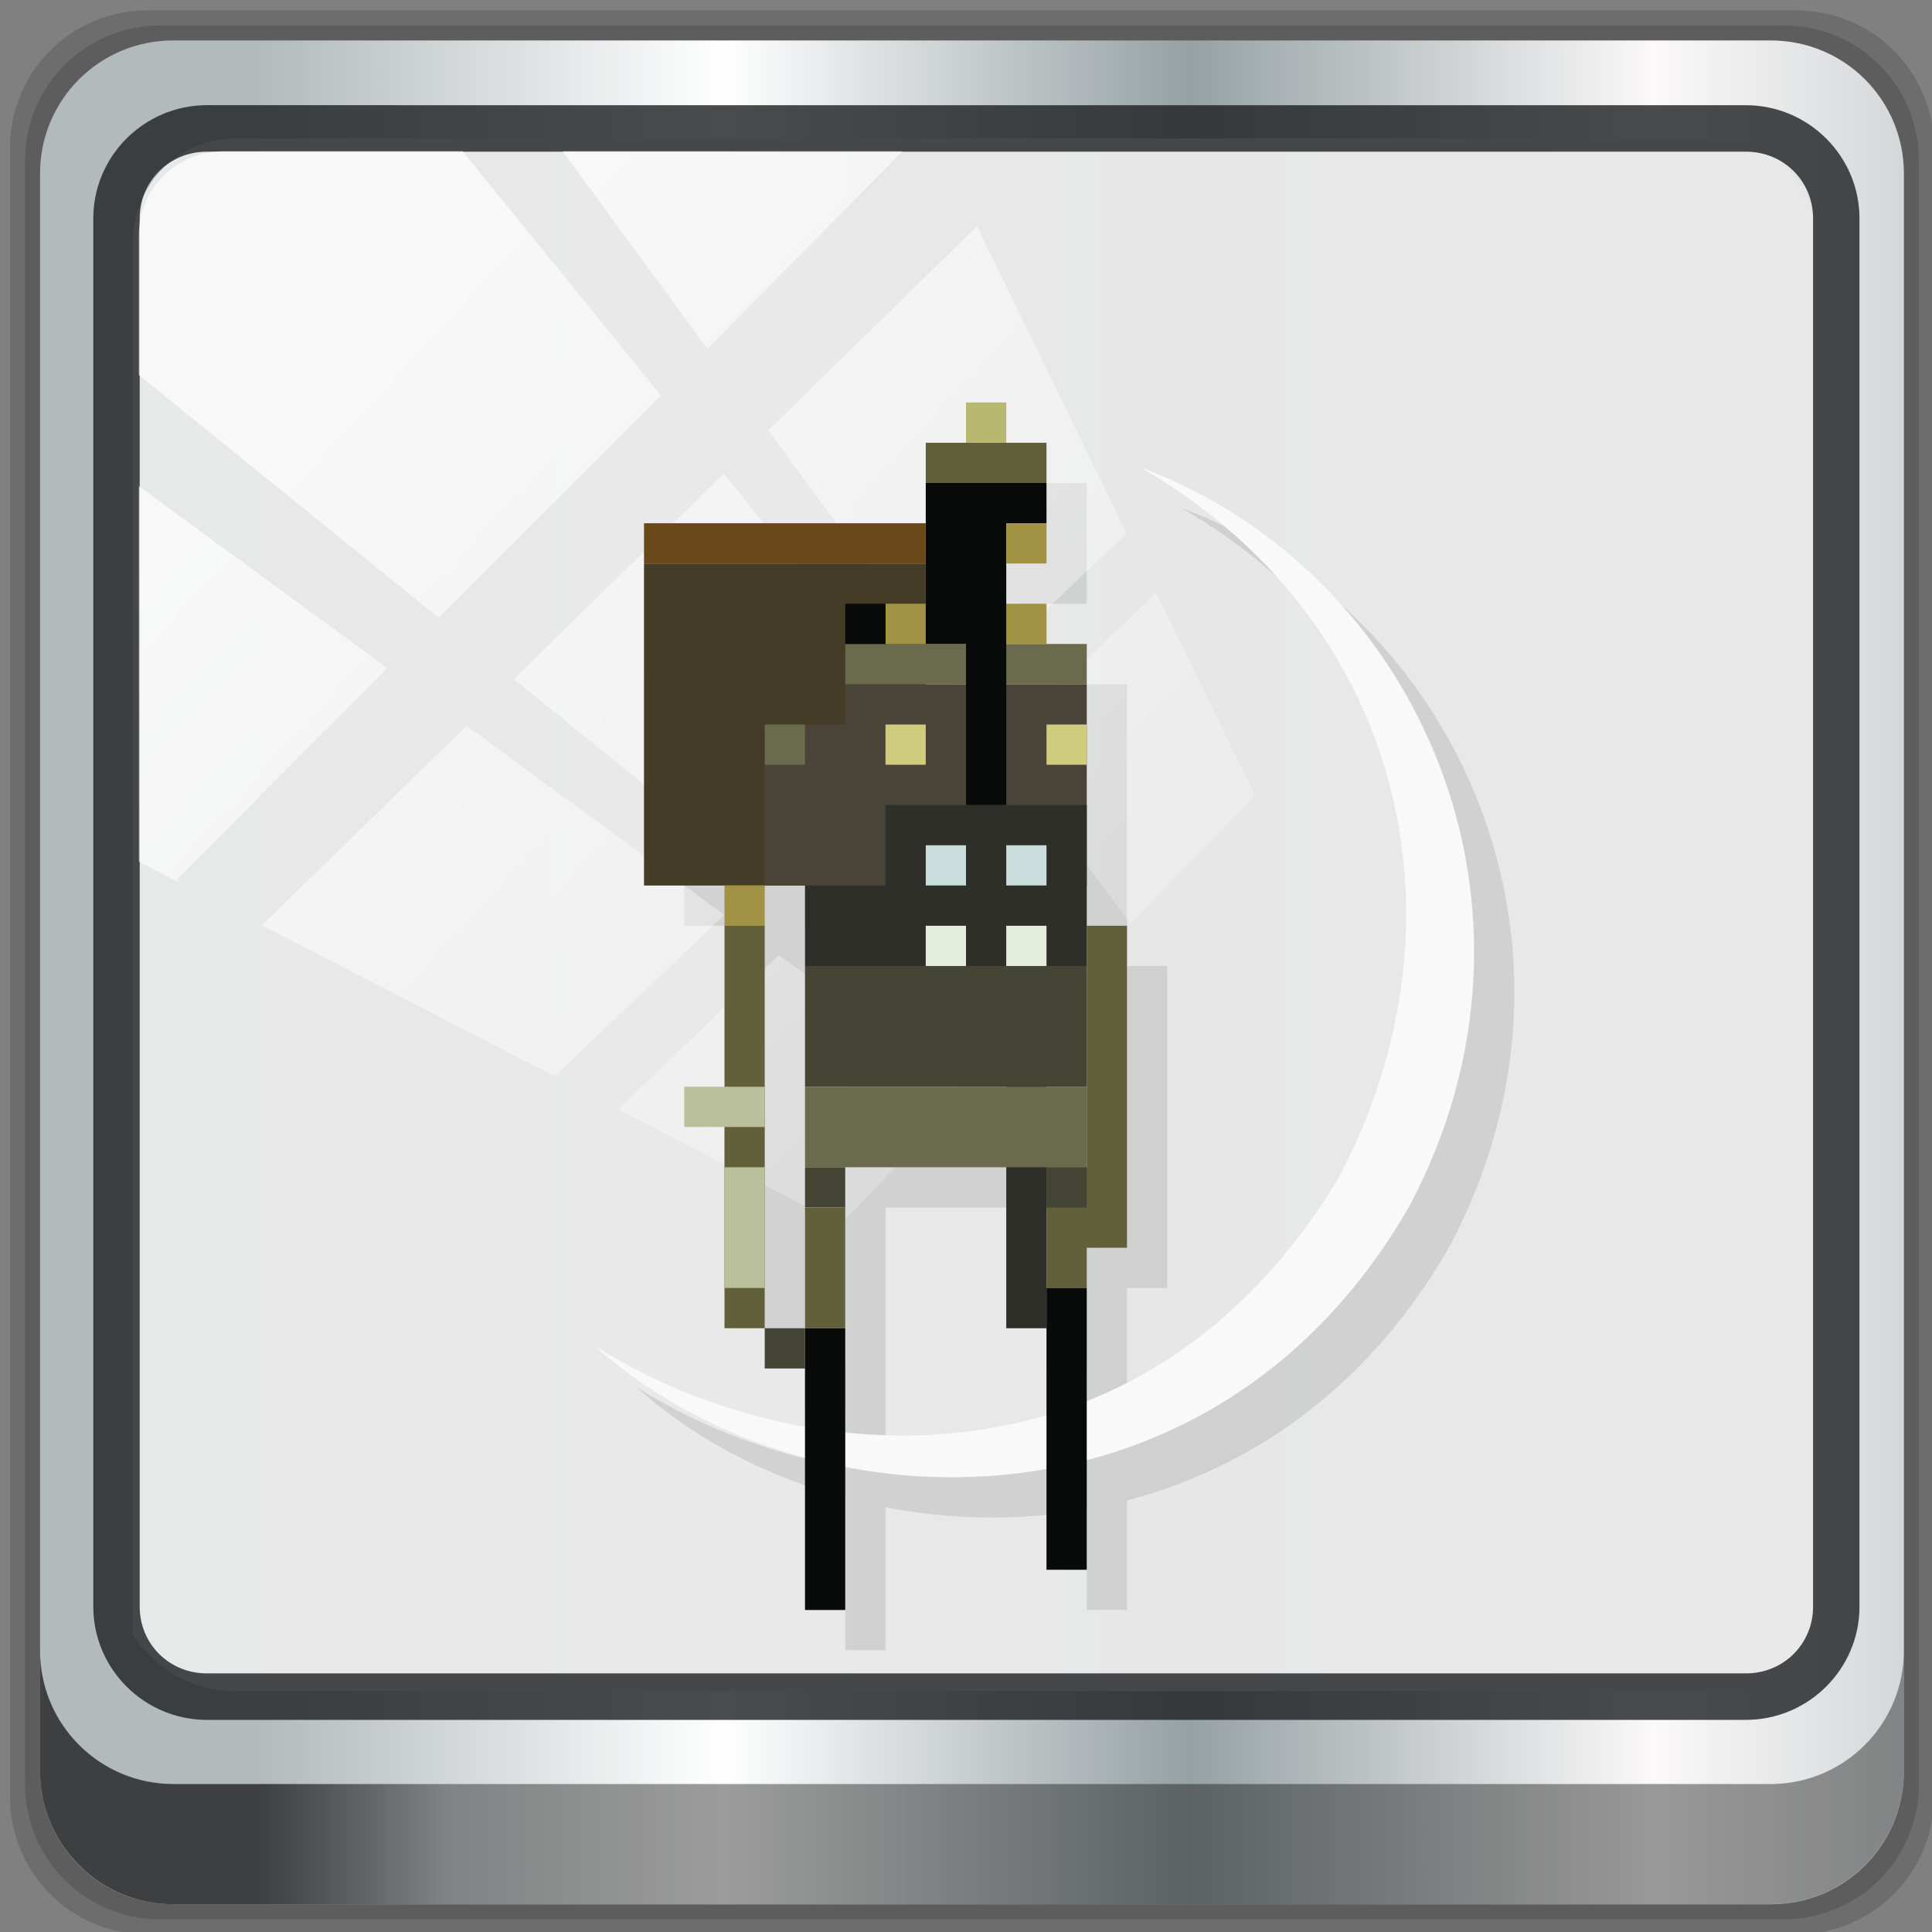 <?xml version="1.0" encoding="UTF-8" standalone="no"?>
<svg
   xmlns:dc="http://purl.org/dc/elements/1.1/"
   xmlns:cc="http://creativecommons.org/ns#"
   xmlns:rdf="http://www.w3.org/1999/02/22-rdf-syntax-ns#"
   xmlns:svg="http://www.w3.org/2000/svg"
   xmlns="http://www.w3.org/2000/svg"
   xmlns:xlink="http://www.w3.org/1999/xlink"
   xmlns:sodipodi="http://sodipodi.sourceforge.net/DTD/sodipodi-0.dtd"
   xmlns:inkscape="http://www.inkscape.org/namespaces/inkscape"
   viewBox="0 0 48 48"
   version="1.1"
   id="svg1081"
   sodipodi:docname="steam_icon_204060.svg"
   inkscape:version="0.92.2 5c3e80d, 2017-08-06">
  <rect x="0" y="0" width="48" height="48" fill="#808080" stroke="none"/>
  <sodipodi:namedview
     pagecolor="#ffffff"
     bordercolor="#666666"
     borderopacity="1"
     objecttolerance="10"
     gridtolerance="10"
     guidetolerance="10"
     inkscape:pageopacity="0"
     inkscape:pageshadow="2"
     inkscape:window-width="1280"
     inkscape:window-height="974"
     id="namedview1083"
     showgrid="false"
     inkscape:zoom="7.4326172"
     inkscape:cx="6.7113389"
     inkscape:cy="24"
     inkscape:window-x="0"
     inkscape:window-y="21"
     inkscape:window-maximized="1"
     inkscape:current-layer="svg1081" />
  <defs
     id="defs979">
    <linearGradient
       id="linearGradient3764"
       x1="1"
       x2="47"
       gradientUnits="userSpaceOnUse"
       gradientTransform="matrix(0,-1,1,0,-1.5e-6,48)">
      <stop
         style="stop-color:#989898;stop-opacity:1"
         id="stop964" />
      <stop
         offset="1"
         style="stop-color:#a2a2a2;stop-opacity:1"
         id="stop966" />
    </linearGradient>
    <clipPath
       id="clipPath-456758850">
      <g
         transform="translate(0,-1004.362)"
         id="g971">
        <path
           d="m -24 13 c 0 1.105 -0.672 2 -1.5 2 -0.828 0 -1.5 -0.895 -1.5 -2 0 -1.105 0.672 -2 1.5 -2 0.828 0 1.5 0.895 1.5 2 z"
           transform="matrix(15.333,0,0,11.5,415,878.862)"
           style="fill:#1890d0"
           id="path969" />
      </g>
    </clipPath>
    <clipPath
       id="clipPath-471247578">
      <g
         transform="translate(0,-1004.362)"
         id="g976">
        <path
           d="m -24 13 c 0 1.105 -0.672 2 -1.5 2 -0.828 0 -1.5 -0.895 -1.5 -2 0 -1.105 0.672 -2 1.5 -2 0.828 0 1.5 0.895 1.5 2 z"
           transform="matrix(15.333,0,0,11.5,415,878.862)"
           style="fill:#1890d0"
           id="path974" />
      </g>
    </clipPath>
    <linearGradient
       inkscape:collect="always"
       xlink:href="#linearGradient6139-0"
       id="linearGradient4071"
       gradientUnits="userSpaceOnUse"
       gradientTransform="matrix(0.551,0,0,0.551,3.106,1.821)"
       x1="6"
       y1="47"
       x2="90"
       y2="47" />
    <linearGradient
       id="linearGradient6139-0">
      <stop
         id="stop6141-2"
         offset="0"
         style="stop-color:#b2babc;stop-opacity:1" />
      <stop
         style="stop-color:#ffffff;stop-opacity:1;"
         offset="0.25"
         id="stop6151-0" />
      <stop
         style="stop-color:#96a1a4;stop-opacity:1"
         offset="0.5"
         id="stop6147-1" />
      <stop
         id="stop6149-4"
         offset="0.75"
         style="stop-color:#fbf9f9;stop-opacity:1;" />
      <stop
         id="stop6143-4"
         offset="1"
         style="stop-color:#b2b9bc;stop-opacity:1" />
    </linearGradient>
    <linearGradient
       gradientTransform="matrix(0.498,0,0,0.498,5.667,3.831)"
       inkscape:collect="always"
       xlink:href="#linearGradient3832-0-6-1-1"
       id="linearGradient4129"
       x1="1.5"
       y1="88.172"
       x2="94.5"
       y2="88.172"
       gradientUnits="userSpaceOnUse" />
    <linearGradient
       id="linearGradient3832-0-6-1-1">
      <stop
         style="stop-color:#000000;stop-opacity:1;"
         offset="0"
         id="stop3834-6-3-7-1" />
      <stop
         id="stop3872-2-4"
         offset="0.1"
         style="stop-color:#000000;stop-opacity:0.588;" />
      <stop
         style="stop-color:#000000;stop-opacity:0.588;"
         offset="0.9"
         id="stop3844-6-2-7-6" />
      <stop
         style="stop-color:#000000;stop-opacity:1;"
         offset="1"
         id="stop3836-5-0-2-9" />
    </linearGradient>
    <radialGradient
       inkscape:collect="always"
       xlink:href="#linearGradient3737"
       id="radialGradient7462"
       gradientUnits="userSpaceOnUse"
       gradientTransform="matrix(0.486,0,0,0.024,22.546,43.747)"
       cx="13.948"
       cy="44.893"
       fx="13.948"
       fy="44.893"
       r="43.199" />
    <linearGradient
       id="linearGradient3737">
      <stop
         offset="0"
         style="stop-color:#ffffff;stop-opacity:1"
         id="stop3739" />
      <stop
         offset="1"
         style="stop-color:#ffffff;stop-opacity:0"
         id="stop3741" />
    </linearGradient>
    <radialGradient
       inkscape:collect="always"
       xlink:href="#linearGradient3737"
       id="radialGradient7464"
       gradientUnits="userSpaceOnUse"
       gradientTransform="matrix(0.442,0,0,0.024,19.537,-50.563)"
       cx="13.948"
       cy="44.893"
       fx="13.948"
       fy="44.893"
       r="43.199" />
    <linearGradient
       inkscape:collect="always"
       xlink:href="#linearGradient3737"
       id="linearGradient4767"
       gradientUnits="userSpaceOnUse"
       x1="2.771"
       y1="-28.642"
       x2="50.528"
       y2="14.514"
       gradientTransform="translate(10.178,6.848)" />
    <clipPath
       id="clipPath4156-4-1"
       clipPathUnits="userSpaceOnUse">
      <path
         inkscape:connector-curvature="0"
         id="path4158-0-8"
         d="m 27.046,-55.695 -14.214,13.321 h 0.061 l 15.653,21.771 10.231,-10.546 C 38.562,-32.302 27.468,-54.819 27.046,-55.695 Z M 9.647,-39.383 -5.241,-25.321 15.988,-7.806 26.372,-18.383 Z m 31.491,12.951 -9.741,9.714 8.945,12.458 7.781,-7.555 z m -49.84,4.379 -13.754,12.982 26.283,13.846 0.061,-0.062 -0.123,-0.062 L 13.599,-5.401 -8.702,-22.053 Z m 38.015,7.401 -9.803,9.775 11.579,9.559 7.628,-7.401 -8.669,-11.009 z m 20.187,5.674 -7.383,7.216 6.188,8.542 5.82,-6.137 z m -32.195,6.322 -9.557,9.498 13.662,7.185 7.934,-7.678 z m 23.312,2.374 -7.107,6.938 8.363,6.907 5.361,-5.674 -0.061,-0.092 -0.092,0.123 -6.464,-8.203 z m -8.73,8.542 -7.505,7.339 10.354,5.458 c 1.397,-1.321 5.675,-6.123 5.851,-6.322 z"
         style="opacity:0.6;fill:#ffffff;fill-opacity:1;stroke:none" />
    </clipPath>
    <linearGradient
       id="ButtonShadow-16"
       gradientTransform="scale(1.006,0.994)"
       x1="45.448"
       y1="92.54"
       x2="45.448"
       y2="7.017"
       gradientUnits="userSpaceOnUse">
      <stop
         style="stop-color:#000000;stop-opacity:1;"
         offset="0"
         id="stop3750-6" />
      <stop
         style="stop-color:#000000;stop-opacity:0.588;"
         offset="1"
         id="stop3752-4" />
    </linearGradient>
    <clipPath
       clipPathUnits="userSpaceOnUse"
       id="clipPath4355-7">
      <rect
         style="fill:#ffffff;fill-opacity:1;fill-rule:nonzero;stroke:none"
         id="rect4357-5"
         width="84"
         height="80"
         x="6"
         y="6"
         rx="6"
         ry="6" />
    </clipPath>
    <clipPath
       clipPathUnits="userSpaceOnUse"
       id="clipPath4355-9">
      <rect
         style="fill:#ffffff;fill-opacity:1;fill-rule:nonzero;stroke:none"
         id="rect4357-1"
         width="84"
         height="80"
         x="6"
         y="6"
         rx="6"
         ry="6" />
    </clipPath>
    <clipPath
       clipPathUnits="userSpaceOnUse"
       id="clipPath4355-1">
      <rect
         style="fill:#ffffff;fill-opacity:1;fill-rule:nonzero;stroke:none"
         id="rect4357-9"
         width="84"
         height="80"
         x="6"
         y="6"
         rx="6"
         ry="6" />
    </clipPath>
    <clipPath
       clipPathUnits="userSpaceOnUse"
       id="clipPath3943-52-0">
      <path
         id="path3945-4-1"
         d="m 69.781,20.844 -5,3.438 c 5.587,5.537 9,13.328 9,21.812 0,8.434 -3.377,16.096 -8.906,21.625 l 5,3.438 C 76.078,64.576 80,55.844 80,46.094 c 2e-6,-9.797 -3.963,-18.66 -10.219,-25.25 z M 40,24.062 28.906,36.219 H 21.5 c -0.823,0 -1.5,0.677 -1.5,1.5 v 1 14.844 1 c 0,0.823 0.684,1.61 1.5,1.5 h 7.406 L 40,68 V 66 26.062 Z m 20.594,3.281 -5,3.438 L 55.5,30.875 c 3.938,3.89 6.406,9.25 6.406,15.219 0,5.921 -2.43,11.148 -6.312,15.031 l 0.094,0.094 5.094,3.438 c 4.475,-4.908 7.25,-11.402 7.25,-18.562 0,-7.231 -2.879,-13.831 -7.438,-18.75 z m -9.25,6.5 -5.219,3.625 c 2.222,2.218 3.719,5.24 3.719,8.625 0,3.337 -1.459,6.228 -3.625,8.438 l 5.219,3.625 c 2.822,-3.237 4.531,-7.434 4.531,-12.062 0,-4.673 -1.754,-9.001 -4.625,-12.25 z"
         style="color:#000000;display:inline;overflow:visible;visibility:visible;opacity:0.8;fill:#ff00ff;fill-opacity:1;fill-rule:nonzero;stroke:none;stroke-width:1;marker:none;enable-background:accumulate"
         inkscape:connector-curvature="0" />
    </clipPath>
  </defs>
  <path
     style="display:inline;opacity:0.15;fill:#000000;fill-opacity:1;fill-rule:nonzero;stroke:none;stroke-width:0.498"
     d="M 44.634,0.258 H 3.663 c -1.892,0 -3.414,1.523 -3.414,3.414 v 40.971 c 0,1.892 1.523,3.414 3.414,3.414 h 40.971 c 1.892,0 3.414,-1.523 3.414,-3.414 V 3.673 c 0,-1.892 -1.523,-3.414 -3.414,-3.414 z"
     id="path3288"
     inkscape:connector-curvature="0" />
  <path
     inkscape:connector-curvature="0"
     id="path4085"
     d="M 44.314,0.632 H 3.983 c -1.862,0 -3.361,1.499 -3.361,3.361 V 44.324 c 0,1.862 1.499,3.361 3.361,3.361 H 44.314 c 1.862,0 3.361,-1.499 3.361,-3.361 V 3.993 c 0,-1.862 -1.499,-3.361 -3.361,-3.361 z"
     style="display:inline;opacity:0.15;fill:#000000;fill-opacity:1;fill-rule:nonzero;stroke:none;stroke-width:0.498" />
  <path
     style="display:inline;fill:url(#linearGradient4071);fill-opacity:1;fill-rule:nonzero;stroke:none;stroke-width:0.498"
     d="M 43.994,1.005 H 4.303 c -1.832,0 -3.308,1.475 -3.308,3.308 V 44.004 c 0,1.832 1.475,3.308 3.308,3.308 H 43.994 c 1.832,0 3.308,-1.475 3.308,-3.308 V 4.313 c 0,-1.832 -1.475,-3.308 -3.308,-3.308 z"
     id="rect4251-1"
     inkscape:connector-curvature="0" />
  <path
     style="display:inline;opacity:0.98;fill:#e8e8e8;fill-opacity:1;fill-rule:nonzero;stroke:none;stroke-width:0.516"
     d="m 5.846,3.439 c -1.422,0 -2.551,1.153 -2.551,2.606 v 10.797 3.648 20.111 c 0.546,0.849 1.478,1.417 2.551,1.417 H 7.887 40.544 43.367 c 1.073,0 1.224,0.018 1.77,-0.831 V 20.489 16.841 6.044 c 0,-1.452 -1.129,-2.606 -2.551,-2.606 z"
     id="path3400-6"
     inkscape:connector-curvature="0"
     sodipodi:nodetypes="sscccsccscccsss" />
  <path
     inkscape:connector-curvature="0"
     id="path4989"
     d="m 5.14,2.613 c -1.552,0 -2.822,1.264 -2.822,2.811 V 39.919 c 0,1.547 1.27,2.811 2.822,2.811 H 43.376 c 1.552,0 2.822,-1.264 2.822,-2.811 V 5.425 c 0,-1.547 -1.27,-2.811 -2.822,-2.811 z m 0,1.155 H 43.376 c 0.94,0 1.669,0.737 1.669,1.656 V 39.919 c 0,0.919 -0.729,1.656 -1.669,1.656 H 5.14 c -0.94,0 -1.669,-0.737 -1.669,-1.656 V 5.425 c 0,-0.919 0.729,-1.656 1.669,-1.656 z"
     style="color:#000000;font-style:normal;font-variant:normal;font-weight:normal;font-stretch:normal;font-size:medium;line-height:normal;font-family:Sans;-inkscape-font-specification:Sans;text-indent:0;text-align:start;text-decoration:none;text-decoration-line:none;letter-spacing:normal;word-spacing:normal;text-transform:none;writing-mode:lr-tb;direction:ltr;baseline-shift:baseline;text-anchor:start;display:inline;overflow:visible;visibility:visible;fill:#1f2224;fill-opacity:0.809;stroke:none;stroke-width:1.183;marker:none;enable-background:accumulate" />
  <path
     inkscape:connector-curvature="0"
     style="display:inline;opacity:0.658;fill:url(#linearGradient4129);fill-opacity:1;fill-rule:nonzero;stroke:none;stroke-width:0.498"
     d="m 0.995,41.01 v 2.987 c 0,1.832 1.482,3.314 3.314,3.314 H 43.987 c 1.832,0 3.314,-1.482 3.314,-3.314 v -2.987 c 0,1.832 -1.482,3.314 -3.314,3.314 H 4.309 c -1.832,0 -3.314,-1.482 -3.314,-3.314 z"
     id="path4118" />
  <rect
     style="opacity:0.55;fill:url(#radialGradient7462);fill-opacity:1;stroke:none;stroke-width:0.498"
     id="rect4131"
     width="41.949"
     height="2.116"
     x="2.925"
     y="40.216"
     rx="2.116"
     ry="2.116" />
  <rect
     ry="2.116"
     rx="2.116"
     y="-45.103"
     x="3.027"
     height="2.116"
     width="38.215"
     id="rect4141"
     style="opacity:0.669;fill:url(#radialGradient7464);fill-opacity:1;stroke:none;stroke-width:0.498"
     transform="rotate(90)" />
  <g
     id="g987" />
  <g
     id="g1005">
    <g
       style="clip-path:url(#clipPath-456758850)"
       clip-path="url(#clipPath-456758850)"
       id="g1003">
      <g
         transform="translate(1,1)"
         id="g1001">
        <g
           style="opacity:0.1"
           id="g999">
          <!-- color: #a2a2a2 -->
          <g
             id="g997">
            <path
               d="m 28.328 11.609 c 6.469 3.727 8.34 11.18 4.938 17.641 c -4.863 8.102 -13.516 7.336 -18.469 4.203 c 5.05 4.547 15.25 5.109 20.2 -3.453 c 3.98 -7.445 0.238 -15.84 -6.672 -18.391 m 0.004 0"
               style="fill:#000;fill-opacity:1;stroke:none;fill-rule:nonzero"
               id="path993" />
            <path
               d="m 25 11 0 1 -1 0 0 2 -7 0 0 1 0 8 2 0 0 5 -1 0 0 1 1 0 0 5 1 0 0 -11 1 0 c 0 3.667 0 7.333 0 11 l -1 0 0 1 1 0 0 6 1 0 0 -11 4 0 0 4 1 0 0 6 1 0 0 -8 1 0 0 -8 -1 0 0 -7 -1 0 0 -1 -1 0 0 -1 1 0 0 -3 -1 0 0 -1 z"
               transform="translate(-1,-1)"
               id="path995" />
          </g>
        </g>
      </g>
    </g>
  </g>
  <rect
     transform="matrix(0.532,0,0,0.522,2.387,19.418)"
     style="opacity:0.7;fill:url(#linearGradient4767);fill-opacity:1;stroke:none"
     id="rect4146"
     width="75.966"
     height="69.024"
     x="2"
     y="-30"
     rx="3.957"
     ry="3.957"
     clip-path="url(#clipPath4156-4-1)" />
  <g
     id="g1075">
    <g
       style="clip-path:url(#clipPath-471247578)"
       clip-path="url(#clipPath-471247578)"
       id="g1073">
      <!-- color: #a2a2a2 -->
      <g
         id="g1071">
        <path
           d="m 28.328 11.609 c 6.469 3.727 8.34 11.18 4.938 17.641 -4.863 8.102 -13.516 7.336 -18.469 4.203 5.05 4.547 15.25 5.109 20.2 -3.453 3.98 -7.445 0.238 -15.84 -6.672 -18.391 m 0.004 0"
           style="fill:#f9f9f9;fill-opacity:1;stroke:none;fill-rule:nonzero"
           id="path1007" />
        <path
           d="m 16 14 7 0 0 8 -7 0 m 0 -8"
           style="fill:#453c27;fill-opacity:1;stroke:none;fill-rule:nonzero"
           id="path1009" />
        <path
           d="m 21 17 0 1 -2 0 0 4 8 0 0 -5 m -6 0"
           style="fill:#494437;fill-opacity:1;stroke:none;fill-rule:nonzero"
           id="path1011" />
        <path
           d="m 22 20 0 2 -2 0 0 2 5 0 0 9 1 0 0 -9 1 0 0 -4 m -5 0"
           style="fill:#2d2f28;fill-opacity:1;stroke:none;fill-rule:nonzero"
           id="path1013" />
        <path
           d="m 23 21 1 0 0 1 -1 0 m 0 -1"
           style="fill:#c8dddc;fill-opacity:1;stroke:none;fill-rule:nonzero"
           id="path1015" />
        <path
           d="m 25 21 1 0 0 1 -1 0 m 0 -1"
           style="fill:#c8dddc;fill-opacity:1;stroke:none;fill-rule:nonzero"
           id="path1017" />
        <path
           d="m 23 23 1 0 0 1 -1 0 m 0 -1"
           style="fill:#e4eddc;fill-opacity:1;stroke:none;fill-rule:nonzero"
           id="path1019" />
        <path
           d="m 25 23 1 0 0 1 -1 0 m 0 -1"
           style="fill:#e4eddc;fill-opacity:1;stroke:none;fill-rule:nonzero"
           id="path1021" />
        <path
           d="m 21 16 6 0 0 1 -6 0 m 0 -1"
           style="fill:#6a6a4c;fill-opacity:1;stroke:none;fill-rule:nonzero"
           id="path1023" />
        <path
           d="m 22 15 4 0 0 1 -4 0 m 0 -1"
           style="fill:#a29344;fill-opacity:1;stroke:none;fill-rule:nonzero"
           id="path1025" />
        <path
           d="m 23 12 0 4 1 0 0 4 1 0 0 -7 1 0 0 -1 m -3 0"
           style="fill:#090a0a;fill-opacity:1;stroke:none;fill-rule:nonzero"
           id="path1027" />
        <path
           d="m 25 13 1 0 0 1 -1 0 m 0 -1"
           style="fill:#a29344;fill-opacity:1;stroke:none;fill-rule:nonzero"
           id="path1029" />
        <path
           d="m 26 11 0 1 -3 0 0 -1 m 3 0"
           style="fill:#62603b;fill-opacity:1;stroke:none;fill-rule:nonzero"
           id="path1031" />
        <path
           d="m 24 10 1 0 0 1 -1 0 m 0 -1"
           style="fill:#b9b871;fill-opacity:1;stroke:none;fill-rule:nonzero"
           id="path1033" />
        <path
           d="m 21 15 1 0 0 1 -1 0 m 0 -1"
           style="fill:#090a0a;fill-opacity:1;stroke:none;fill-rule:nonzero"
           id="path1035" />
        <path
           d="m 26 18 1 0 0 1 -1 0 m 0 -1"
           style="fill:#cfcc7e;fill-opacity:1;stroke:none;fill-rule:nonzero"
           id="path1037" />
        <path
           d="m 22 18 1 0 0 1 -1 0 m 0 -1"
           style="fill:#cfcc7e;fill-opacity:1;stroke:none;fill-rule:nonzero"
           id="path1039" />
        <path
           d="m 19 18 1 0 0 1 -1 0 m 0 -1"
           style="fill:#6a6a4c;fill-opacity:1;stroke:none;fill-rule:nonzero"
           id="path1041" />
        <path
           d="m 16 13 7 0 0 1 -7 0 m 0 -1"
           style="fill:#694919;fill-opacity:1;stroke:none;fill-rule:nonzero"
           id="path1043" />
        <path
           d="m 18 22 1 0 0 1 -1 0 m 0 -1"
           style="fill:#a29344;fill-opacity:1;stroke:none;fill-rule:nonzero"
           id="path1045" />
        <path
           d="m 20 24 7 0 0 3 -7 0 m 0 -3"
           style="fill:#454536;fill-opacity:1;stroke:none;fill-rule:nonzero"
           id="path1047" />
        <path
           d="m 20 27 7 0 0 2 -7 0 m 0 -2"
           style="fill:#6a6a4c;fill-opacity:1;stroke:none;fill-rule:nonzero"
           id="path1049" />
        <path
           d="m 18 23 1 0 0 10 -1 0 m 0 -10"
           style="fill:#62603b;fill-opacity:1;stroke:none;fill-rule:nonzero"
           id="path1051" />
        <path
           d="m 17 27 2 0 0 1 -2 0 m 0 -1"
           style="fill:#bac09c;fill-opacity:1;stroke:none;fill-rule:nonzero"
           id="path1053" />
        <path
           d="m 19 29 0 3 -1 0 0 -3 m 1 0"
           style="fill:#bac09c;fill-opacity:1;stroke:none;fill-rule:nonzero"
           id="path1055" />
        <path
           d="m 20 29 1 0 0 1 -1 0 m 0 -1"
           style="fill:#454536;fill-opacity:1;stroke:none;fill-rule:nonzero"
           id="path1057" />
        <path
           d="m 20 30 1 0 0 3 -1 0 m 0 -3"
           style="fill:#62603b;fill-opacity:1;stroke:none;fill-rule:nonzero"
           id="path1059" />
        <path
           d="m 27 23 0 6 -1 0 0 3 1 0 0 -1 1 0 0 -8 m -1 0"
           style="fill:#62603b;fill-opacity:1;stroke:none;fill-rule:nonzero"
           id="path1061" />
        <path
           d="m 26 29 1 0 0 1 -1 0 m 0 -1"
           style="fill:#454536;fill-opacity:1;stroke:none;fill-rule:nonzero"
           id="path1063" />
        <path
           d="m 19 33 1 0 0 1 -1 0 m 0 -1"
           style="fill:#454536;fill-opacity:1;stroke:none;fill-rule:nonzero"
           id="path1065" />
        <path
           d="m 20 33 1 0 0 7 -1 0 m 0 -7"
           style="fill:#090a0a;fill-opacity:1;stroke:none;fill-rule:nonzero"
           id="path1067" />
        <path
           d="m 26 32 1 0 0 7 -1 0 m 0 -7"
           style="fill:#090a0a;fill-opacity:1;stroke:none;fill-rule:nonzero"
           id="path1069" />
      </g>
    </g>
  </g>
</svg>

